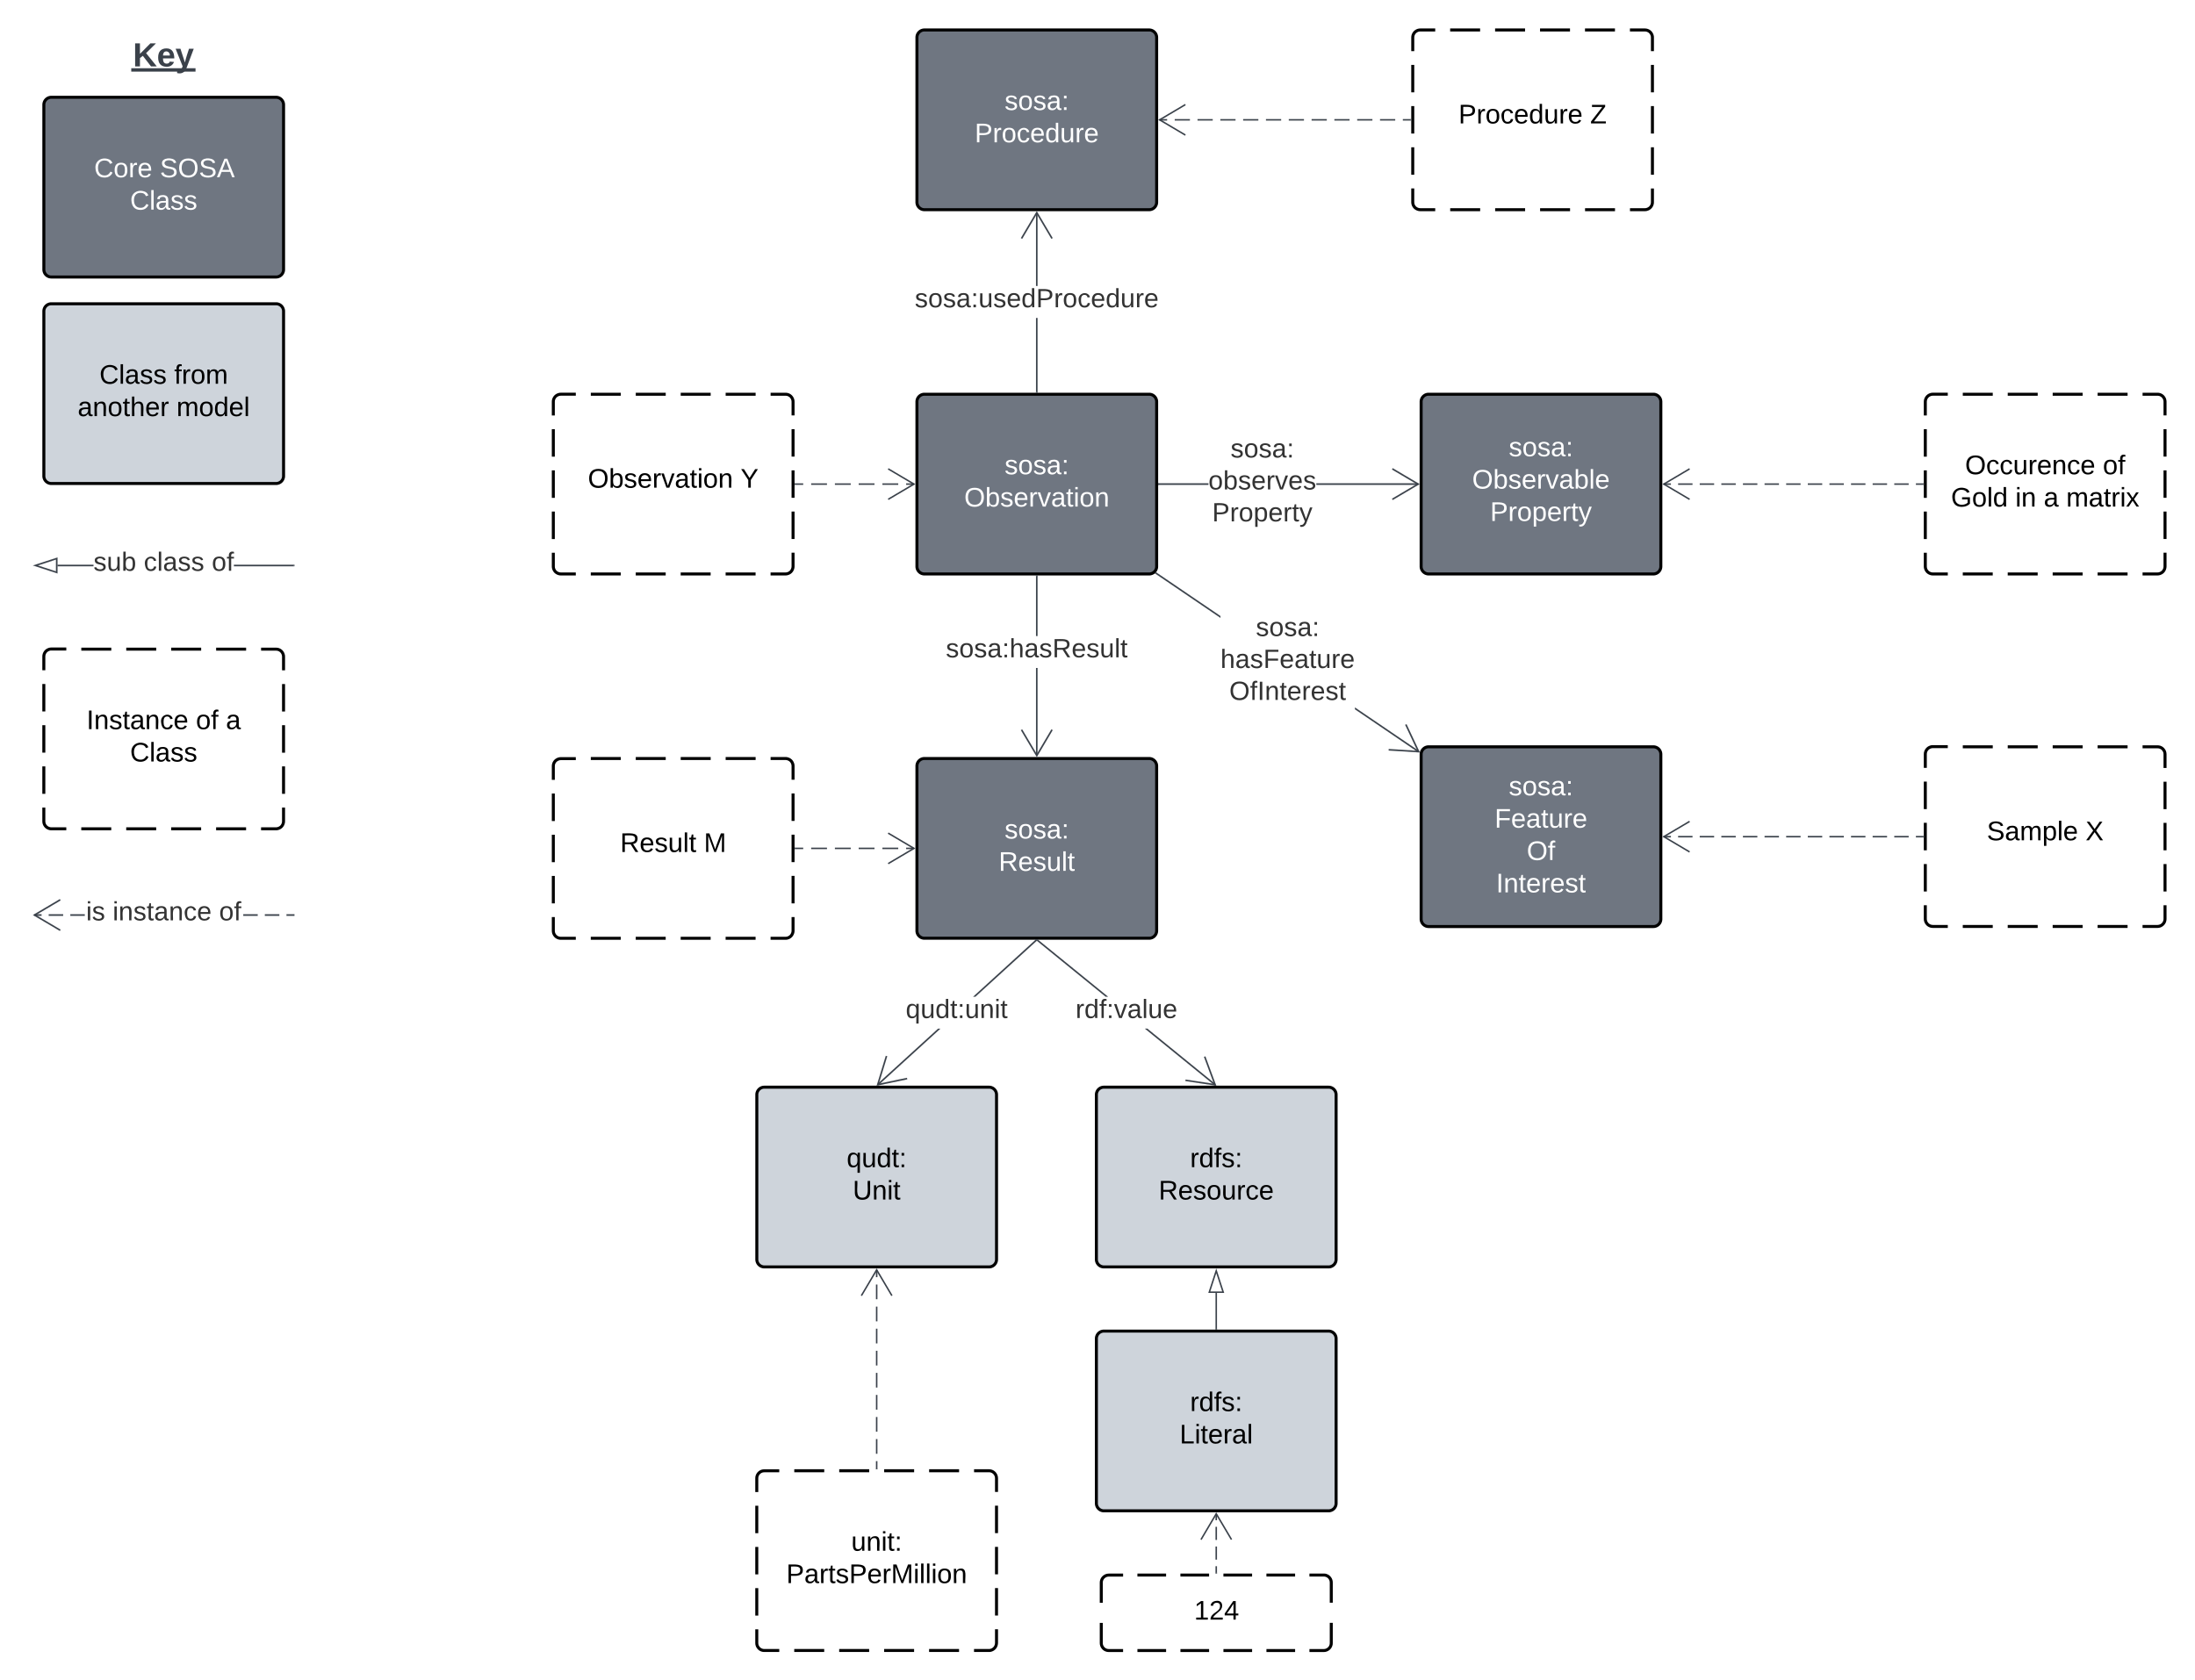 <svg xmlns="http://www.w3.org/2000/svg" xmlns:xlink="http://www.w3.org/1999/xlink" xmlns:lucid="lucid" width="1465.08" height="1121.95"><g transform="translate(313.749 -0.017)" lucid:page-tab-id="6Jz5a_Ny6pGm"><path d="M-500 0h2000v1500H-500z" fill="#fff"/><path d="M298.27 25.02a5 5 0 0 1 5-5h150a5 5 0 0 1 5 5v110a5 5 0 0 1-5 5h-150a5 5 0 0 1-5-5z" stroke="#000" stroke-width="2" fill="#6f7681"/><use xlink:href="#a" transform="matrix(1,0,0,1,310.268,32.017) translate(46.5 41.4)"/><use xlink:href="#b" transform="matrix(1,0,0,1,310.268,32.017) translate(26.55 63)"/><path d="M634.8 268.23a5 5 0 0 1 5-5h150a5 5 0 0 1 5 5v110a5 5 0 0 1-5 5h-150a5 5 0 0 1-5-5z" stroke="#000" stroke-width="2" fill="#6f7681"/><use xlink:href="#a" transform="matrix(1,0,0,1,646.801,275.229) translate(46.5 29.4)"/><use xlink:href="#c" transform="matrix(1,0,0,1,646.801,275.229) translate(22.05 51)"/><use xlink:href="#d" transform="matrix(1,0,0,1,646.801,275.229) translate(34.05 72.6)"/><path d="M634.8 503.63a5 5 0 0 1 5-5h150a5 5 0 0 1 5 5v110a5 5 0 0 1-5 5h-150a5 5 0 0 1-5-5z" stroke="#000" stroke-width="2" fill="#6f7681"/><use xlink:href="#a" transform="matrix(1,0,0,1,646.801,510.625) translate(46.5 20.4)"/><use xlink:href="#e" transform="matrix(1,0,0,1,646.801,510.625) translate(37.05 42)"/><use xlink:href="#f" transform="matrix(1,0,0,1,646.801,510.625) translate(58.5 63.6)"/><use xlink:href="#g" transform="matrix(1,0,0,1,646.801,510.625) translate(38.025 85.2)"/><path d="M298.27 511.44a5 5 0 0 1 5-5h150a5 5 0 0 1 5 5v110a5 5 0 0 1-5 5h-150a5 5 0 0 1-5-5z" stroke="#000" stroke-width="2" fill="#6f7681"/><use xlink:href="#a" transform="matrix(1,0,0,1,310.268,518.441) translate(46.5 41.4)"/><use xlink:href="#h" transform="matrix(1,0,0,1,310.268,518.441) translate(42.55 63)"/><path d="M298.27 268.23a5 5 0 0 1 5-5h150a5 5 0 0 1 5 5v110a5 5 0 0 1-5 5h-150a5 5 0 0 1-5-5z" stroke="#000" stroke-width="2" fill="#6f7681"/><use xlink:href="#a" transform="matrix(1,0,0,1,310.268,275.229) translate(46.5 41.4)"/><use xlink:href="#i" transform="matrix(1,0,0,1,310.268,275.229) translate(19.55 63)"/><path d="M191.4 730.88a5 5 0 0 1 5-5h150a5 5 0 0 1 5 5v110a5 5 0 0 1-5 5h-150a5 5 0 0 1-5-5z" stroke="#000" stroke-width="2" fill="#ced4db"/><use xlink:href="#j" transform="matrix(1,0,0,1,203.386,737.879) translate(48 41.4)"/><use xlink:href="#k" transform="matrix(1,0,0,1,203.386,737.879) translate(52.05 63)"/><path d="M492.8 323.73h-33.03v-1h33.03zm140.1 0h-68.05v-1h68.04z" stroke="#3a414a" stroke-width=".05" fill="#3a414a"/><path d="M459.78 323.73h-.5v-1h.5z" fill="#3a414a"/><path d="M459.8 323.75h-.56v-1.05h.57zm-.5-1v.95h.46v-.95zM633.8 323.23l-17.94 10.6-.5-.85 16.48-9.75-16.5-9.75.52-.86z" stroke="#3a414a" stroke-width=".05" fill="#3a414a"/><use xlink:href="#l" transform="matrix(1,0,0,1,492.804,291.229) translate(14.795 14.222)"/><use xlink:href="#m" transform="matrix(1,0,0,1,492.804,291.229) translate(0.005 35.556)"/><use xlink:href="#n" transform="matrix(1,0,0,1,492.804,291.229) translate(2.499 56.889)"/><path d="M633.47 501.48l-.56.83-42.28-28.74v-1.2zm-132.63-90.16v1.2l-43.2-29.35.57-.83z" stroke="#3a414a" stroke-width=".05" fill="#3a414a"/><path d="M458.22 382.35l-.56.83-.54-.37.4-.33.32-.38z" fill="#3a414a"/><path d="M458.25 382.34l-.6.87-.57-.4.42-.34.33-.4zm-.72.15l-.37.3.5.34.52-.78-.34-.24zM633.94 502.4l-20.8-1.3.06-1 19.1 1.2-8.14-17.33.9-.43z" stroke="#3a414a" stroke-width=".05" fill="#3a414a"/><use xlink:href="#l" transform="matrix(1,0,0,1,500.837,410.441) translate(23.659 14.222)"/><use xlink:href="#o" transform="matrix(1,0,0,1,500.837,410.441) translate(0.005 35.556)"/><use xlink:href="#p" transform="matrix(1,0,0,1,500.837,410.441) translate(5.906 56.889)"/><path d="M378.77 504.53h-1V446h1zm0-79.86h-1v-39.94h1z" stroke="#3a414a" stroke-width=".05" fill="#3a414a"/><path d="M378.77 384.74h-1v-.5h1z" fill="#3a414a"/><path d="M378.8 384.77h-1.06v-.57h1.05zm-1-.52v.47h.94v-.47zM388.88 487.5l-10.6 17.94-10.62-17.94.86-.5 9.75 16.48 9.75-16.5z" stroke="#3a414a" stroke-width=".05" fill="#3a414a"/><use xlink:href="#q" transform="matrix(1,0,0,1,317.576,424.667) translate(0.005 14.222)"/><path d="M378.77 261.73h-1V212.3h1zm0-70.77h-1v-49.03h1z" stroke="#3a414a" stroke-width=".05" fill="#3a414a"/><path d="M378.77 262.23h-1v-.5h1z" fill="#3a414a"/><path d="M378.8 262.25h-1.06v-.56h1.05zm-1-.5v.45h.94v-.46zM388.88 158.96l-.86.5-9.75-16.48-9.75 16.5-.86-.52 10.6-17.94z" stroke="#3a414a" stroke-width=".05" fill="#3a414a"/><use xlink:href="#r" transform="matrix(1,0,0,1,296.836,190.956) translate(0.005 14.222)"/><path d="M272.4 724.64l-.68-.74 40.66-37.07h1.5zm105.84-96.5l-40.97 37.35h-1.48l41.76-38.1z" stroke="#3a414a" stroke-width=".05" fill="#3a414a"/><path d="M378.23 628.16l-.66-.72H379z" fill="#3a414a"/><path d="M378.22 628.2l-.7-.78h1.55zm-.6-.73l.6.65.72-.65zM278.45 705.24l-5.6 18.3 18.74-3.9.2 1-20.4 4.24 6.1-19.93z" stroke="#3a414a" stroke-width=".05" fill="#3a414a"/><use xlink:href="#s" transform="matrix(1,0,0,1,290.777,665.493) translate(0.005 14.222)"/><path d="M497.66 723.92l-.63.77-46.55-37.87h1.6zm-71.82-58.43h-1.58l-45.92-37.36.63-.77z" stroke="#3a414a" stroke-width=".05" fill="#3a414a"/><path d="M378.35 628.15l-.88-.7h1.46z" fill="#3a414a"/><path d="M378.35 628.2l-.95-.78h1.58zm-.8-.73l.8.65.53-.65zM498.05 724.88l-20.6-3.1.14-.98 18.93 2.84-6.64-17.97.93-.34z" stroke="#3a414a" stroke-width=".05" fill="#3a414a"/><use xlink:href="#t" transform="matrix(1,0,0,1,404.136,665.493) translate(0.005 14.222)"/><path d="M418.05 730.88a5 5 0 0 1 5-5h150a5 5 0 0 1 5 5v110a5 5 0 0 1-5 5h-150a5 5 0 0 1-5-5z" stroke="#000" stroke-width="2" fill="#ced4db"/><use xlink:href="#u" transform="matrix(1,0,0,1,430.054,737.879) translate(50.525 41.4)"/><use xlink:href="#v" transform="matrix(1,0,0,1,430.054,737.879) translate(29.55 63)"/><path d="M-284.48 69.97a5 5 0 0 1 5-5h150a5 5 0 0 1 5 5v110a5 5 0 0 1-5 5h-150a5 5 0 0 1-5-5z" stroke="#000" stroke-width="2" fill="#6f7681"/><use xlink:href="#w" transform="matrix(1,0,0,1,-272.482,76.97) translate(21.55 41.4)"/><use xlink:href="#x" transform="matrix(1,0,0,1,-272.482,76.97) translate(65.45 41.4)"/><use xlink:href="#y" transform="matrix(1,0,0,1,-272.482,76.97) translate(45.55 63)"/><path d="M-284.48 207.83a5 5 0 0 1 5-5h150a5 5 0 0 1 5 5v110a5 5 0 0 1-5 5h-150a5 5 0 0 1-5-5z" stroke="#000" stroke-width="2" fill="#ced4db"/><use xlink:href="#z" transform="matrix(1,0,0,1,-272.482,214.83) translate(25.1 41.4)"/><use xlink:href="#A" transform="matrix(1,0,0,1,-272.482,214.83) translate(75 41.4)"/><use xlink:href="#B" transform="matrix(1,0,0,1,-272.482,214.83) translate(10.575 63)"/><use xlink:href="#C" transform="matrix(1,0,0,1,-272.482,214.83) translate(76.525 63)"/><path d="M-260.2 26.02a6 6 0 0 1 6-6h99.44a6 6 0 0 1 6 6v22a6 6 0 0 1-6 6h-99.45a6 6 0 0 1-6-6z" stroke="#000" stroke-opacity="0" fill="#fff" fill-opacity="0"/><use xlink:href="#D" transform="matrix(1,0,0,1,-255.208,25.017) translate(30.165 19.34)"/><path d="M-251.37 378.05h-24v-1h24zm133.66 0h-39.9v-1h39.88z" stroke="#3a414a" stroke-width=".05" fill="#3a414a"/><path d="M-117.22 378.05h-.5v-1h.5z" stroke="#3a414a" stroke-width=".05" fill="#3a414a"/><path d="M-275.87 382.2l-14.26-4.65 14.26-4.63z" fill="#fff"/><path d="M-275.37 382.88l-16.38-5.33 16.38-5.32zm-13.14-5.33l12.13 3.95v-7.9z" stroke="#3a414a" stroke-width=".05" fill="#3a414a"/><use xlink:href="#E" transform="matrix(1,0,0,1,-251.371,366.886) translate(0.005 14.222)"/><use xlink:href="#F" transform="matrix(1,0,0,1,-251.371,366.886) translate(33.585 14.222)"/><use xlink:href="#G" transform="matrix(1,0,0,1,-251.371,366.886) translate(78.968 14.222)"/><path d="M971.34 268.23a5 5 0 0 1 5-5h150a5 5 0 0 1 5 5v110a5 5 0 0 1-5 5h-150a5 5 0 0 1-5-5z" fill="#fff"/><path d="M996.34 263.23h20m10 0h20m10 0h20m10 0h20m10 0h10l.78.06.76.17.72.3.67.4.6.52.5.6.42.66.3.72.17.77.07.78v9.17m0 9.16v18.34m0 9.16v18.34m0 9.16v18.34m0 9.16v9.17l-.07.78-.18.77-.3.73-.42.67-.5.6-.6.5-.67.4-.72.3-.76.2-.78.06h-10m-10 0h-20m-10 0h-20m-10 0h-20m-10 0h-20m-10 0h-10l-.8-.06-.75-.2-.73-.3-.67-.4-.6-.5-.5-.6-.42-.67-.3-.73-.18-.76-.06-.77v-9.17m0-9.16v-18.34m0-9.16v-18.34m0-9.16v-18.34m0-9.16v-9.17l.06-.78.18-.77.3-.72.4-.67.52-.6.6-.52.67-.4.72-.3.75-.2.8-.05h10" stroke="#000" stroke-width="2" fill="none"/><use xlink:href="#H" transform="matrix(1,0,0,1,983.335,275.229) translate(14.525 41.4)"/><use xlink:href="#I" transform="matrix(1,0,0,1,983.335,275.229) translate(106.475 41.4)"/><use xlink:href="#J" transform="matrix(1,0,0,1,983.335,275.229) translate(5.125 63)"/><use xlink:href="#K" transform="matrix(1,0,0,1,983.335,275.229) translate(48.075 63)"/><use xlink:href="#L" transform="matrix(1,0,0,1,983.335,275.229) translate(67.025 63)"/><use xlink:href="#M" transform="matrix(1,0,0,1,983.335,275.229) translate(82.025 63)"/><path d="M969.84 323.23h-4.8m-4.82 0h-9.62m-4.8 0h-9.63m-4.8 0h-9.63m-4.8 0h-9.62m-4.8 0h-9.63m-4.82 0h-9.62m-4.8 0h-9.62m-4.8 0h-9.63m-4.8 0h-9.62m-4.8 0h-9.63m-4.8 0h-9.62m-4.8 0h-4.82" stroke="#3a414a" fill="none"/><path d="M970.34 323.73h-.52v-1h.5z" stroke="#3a414a" stroke-width=".05" fill="#3a414a"/><path d="M814 313.05l-17.22 10.18L814 333.4" stroke="#3a414a" fill="none"/><path d="M-284.48 438.43a5 5 0 0 1 5-5h150a5 5 0 0 1 5 5v110a5 5 0 0 1-5 5h-150a5 5 0 0 1-5-5z" fill="#fff"/><path d="M-259.48 433.43h20m10 0h20m10 0h20m10 0h20m10 0h10l.78.06.76.17.73.3.66.4.6.52.5.6.4.66.3.72.2.76.06.8v9.15m0 9.16v18.33m0 9.16v18.33m0 9.16v18.33m0 9.16v9.17l-.06.78-.2.77-.3.73-.4.67-.5.6-.6.5-.67.4-.74.3-.76.2-.78.06h-10m-10 0h-20m-10 0h-20m-10 0h-20m-10 0h-20m-10 0h-10l-.78-.06-.77-.2-.72-.3-.67-.4-.6-.5-.5-.6-.42-.67-.3-.73-.18-.76-.06-.77v-9.17m0-9.17v-18.34m0-9.17v-18.34m0-9.17v-18.34m0-9.17v-9.17l.06-.8.18-.75.3-.72.4-.67.52-.6.6-.52.67-.4.72-.3.77-.2.78-.05h10" stroke="#000" stroke-width="2" fill="none"/><use xlink:href="#N" transform="matrix(1,0,0,1,-272.482,445.427) translate(16.5 41.4)"/><use xlink:href="#O" transform="matrix(1,0,0,1,-272.482,445.427) translate(89.5 41.4)"/><use xlink:href="#P" transform="matrix(1,0,0,1,-272.482,445.427) translate(109.5 41.4)"/><use xlink:href="#Q" transform="matrix(1,0,0,1,-272.482,445.427) translate(45.55 63)"/><path d="M-117.72 611.44h-4.8v-1h4.8zm-9.6 0h-9.63v-1h9.62zm-14.44 0h-9.62v-1h9.62zm-115.42 0h-9.62v-1h9.62zm-14.42 0h-9.62v-1h9.62zm-14.43 0h-4.8v-1h4.8zM-117.22 611.44h-.5v-1h.5z" stroke="#3a414a" stroke-width=".05" fill="#3a414a"/><path d="M-273.3 601.2l-16.48 9.74 16.48 9.75-.5.85-17.95-10.6 17.94-10.62z" stroke="#3a414a" stroke-width=".05" fill="#3a414a"/><use xlink:href="#R" transform="matrix(1,0,0,1,-256.285,600.271) translate(0 14.222)"/><use xlink:href="#S" transform="matrix(1,0,0,1,-256.285,600.271) translate(17.728 14.222)"/><use xlink:href="#G" transform="matrix(1,0,0,1,-256.285,600.271) translate(88.79 14.222)"/><path d="M971.34 503.63a5 5 0 0 1 5-5h150a5 5 0 0 1 5 5v110a5 5 0 0 1-5 5h-150a5 5 0 0 1-5-5z" fill="#fff"/><path d="M996.34 498.63h20m10 0h20m10 0h20m10 0h20m10 0h10l.78.06.76.17.72.3.67.4.6.52.5.6.42.66.3.72.17.76.07.8v9.15m0 9.16v18.33m0 9.16v18.33m0 9.16v18.33m0 9.16v9.16l-.07.8-.18.75-.3.73-.42.66-.5.6-.6.5-.67.42-.72.3-.76.18-.78.07h-10m-10 0h-20m-10 0h-20m-10 0h-20m-10 0h-20m-10 0h-10l-.8-.07-.75-.18-.73-.3-.67-.4-.6-.52-.5-.6-.42-.66-.3-.73-.18-.76-.06-.77v-9.17m0-9.17v-18.34m0-9.17v-18.34m0-9.17v-18.34m0-9.17v-9.17l.06-.8.18-.75.3-.72.4-.67.52-.6.6-.52.67-.4.72-.3.75-.2.8-.06h10" stroke="#000" stroke-width="2" fill="none"/><use xlink:href="#T" transform="matrix(1,0,0,1,983.335,510.625) translate(29.05 50.4)"/><use xlink:href="#U" transform="matrix(1,0,0,1,983.335,510.625) translate(94.95 50.4)"/><path d="M969.84 558.63h-4.8m-4.82 0h-9.62m-4.8 0h-9.63m-4.8 0h-9.63m-4.8 0h-9.62m-4.8 0h-9.63m-4.82 0h-9.62m-4.8 0h-9.62m-4.8 0h-9.63m-4.8 0h-9.62m-4.8 0h-9.63m-4.8 0h-9.62m-4.8 0h-4.82" stroke="#3a414a" fill="none"/><path d="M970.34 559.13h-.52v-1h.5z" stroke="#3a414a" stroke-width=".05" fill="#3a414a"/><path d="M814 548.44l-17.22 10.18 17.22 10.2" stroke="#3a414a" fill="none"/><path d="M421.3 1056.6a5 5 0 0 1 5-5h143.5a5 5 0 0 1 5 5v40.37a5 5 0 0 1-5 5H426.3a5 5 0 0 1-5-5z" fill="#fff"/><path d="M445.43 1051.6h19.14m9.56 0h19.14m9.57 0h19.13m9.57 0h19.14m9.56 0h9.57l.8.05.76.18.72.3.67.4.6.52.5.6.42.66.3.74.18.76.06.8v13.45m0 13.46v13.47l-.05.78-.18.76-.3.74-.4.67-.52.6-.6.5-.67.42-.72.3-.77.2-.8.05h-9.56m-9.56 0h-19.14m-9.57 0h-19.13m-9.57 0h-19.13m-9.57 0h-19.14m-9.57 0h-9.56l-.8-.06-.75-.18-.72-.3-.67-.4-.6-.52-.5-.6-.42-.66-.3-.73-.18-.75-.06-.78v-13.46m0-13.45v-13.46l.06-.8.18-.76.3-.72.4-.67.52-.6.6-.5.67-.42.72-.3.76-.18.8-.07h9.56" stroke="#000" stroke-width="2" fill="none"/><use xlink:href="#V" transform="matrix(1,0,0,1,433.297,1063.585) translate(50 17.775)"/><path d="M418.05 893.73a5 5 0 0 1 5-5h150a5 5 0 0 1 5 5v110a5 5 0 0 1-5 5h-150a5 5 0 0 1-5-5z" stroke="#000" stroke-width="2" fill="#ced4db"/><g><use xlink:href="#u" transform="matrix(1,0,0,1,430.054,900.732) translate(50.525 41.4)"/><use xlink:href="#W" transform="matrix(1,0,0,1,430.054,900.732) translate(43.575 63)"/></g><path d="M498.05 887.23v-23.97" stroke="#3a414a" fill="none"/><path d="M498.55 887.73h-1v-.5h1z" stroke="#3a414a" stroke-width=".05" fill="#3a414a"/><path d="M498.05 848.5l4.64 14.26h-9.28z" stroke="#3a414a" fill="#fff"/><path d="M498.05 1050.1v-4.4m0-4.38v-8.77m0-4.38v-8.76m0-4.38v-4.38" stroke="#3a414a" fill="none"/><path d="M498.55 1050.6h-1v-.53h1z" stroke="#3a414a" stroke-width=".05" fill="#3a414a"/><path d="M508.24 1027.93l-10.2-17.22-10.17 17.23" stroke="#3a414a" fill="none"/><path d="M191.4 986.97a5 5 0 0 1 5-5h150a5 5 0 0 1 5 5v110a5 5 0 0 1-5 5h-150a5 5 0 0 1-5-5z" fill="#fff"/><path d="M216.4 981.97h20m10 0h20m10 0h20m10 0h20m10 0h10l.77.06.76.18.73.3.66.42.6.5.5.6.42.68.3.72.18.77.07.77v9.16m0 9.17v18.34m0 9.16v18.34m0 9.16v18.34m0 9.16v9.17l-.08.78-.18.76-.3.74-.4.67-.52.6-.6.5-.66.42-.73.3-.76.2-.78.05h-10m-10 0h-20m-10 0h-20m-10 0h-20m-10 0h-20m-10 0h-10l-.8-.06-.76-.18-.72-.3-.67-.4-.6-.52-.5-.6-.42-.66-.3-.73-.18-.75-.06-.78v-9.17m0-9.16v-18.34m0-9.16v-18.34m0-9.16v-18.34m0-9.16v-9.17l.05-.78.18-.78.3-.72.4-.67.52-.6.6-.5.67-.42.72-.3.76-.17.8-.06h10" stroke="#000" stroke-width="2" fill="none"/><g><use xlink:href="#X" transform="matrix(1,0,0,1,203.386,993.969) translate(51.025 41.4)"/><use xlink:href="#Y" transform="matrix(1,0,0,1,203.386,993.969) translate(7.675 63)"/></g><path d="M271.4 980.47v-4.92m0-4.9v-9.84m0-4.9v-9.83m0-4.9v-9.84m0-4.92v-9.8m0-4.93v-9.83m0-4.9v-9.84m0-4.9v-9.84m0-4.92v-9.82m0-4.92v-4.9" stroke="#3a414a" fill="none"/><path d="M271.9 980.97h-1v-.5h1z" stroke="#3a414a" stroke-width=".05" fill="#3a414a"/><path d="M281.57 865.08l-10.18-17.22-10.2 17.22" stroke="#3a414a" fill="none"/><path d="M55.6 268.23a5 5 0 0 1 5-5h150a5 5 0 0 1 5 5v110a5 5 0 0 1-5 5h-150a5 5 0 0 1-5-5z" fill="#fff"/><path d="M80.6 263.23h20m10 0h20m10 0h20m10 0h20m10 0h10l.77.06.76.17.73.3.67.4.6.52.5.6.4.66.3.72.2.77.06.78v9.17m0 9.16v18.34m0 9.16v18.34m0 9.16v18.34m0 9.16v9.17l-.07.78-.2.77-.3.73-.4.67-.5.6-.6.5-.67.4-.73.3-.76.2-.78.06h-10m-10 0h-20m-10 0h-20m-10 0h-20m-10 0h-20m-10 0h-10l-.8-.06-.76-.2-.72-.3-.67-.4-.6-.5-.5-.6-.42-.67-.3-.73-.18-.76-.06-.77v-9.17m0-9.16v-18.34m0-9.16v-18.34m0-9.16v-18.34m0-9.16v-9.17l.05-.78.18-.77.3-.72.4-.67.52-.6.6-.52.67-.4.72-.3.77-.2.8-.05h10" stroke="#000" stroke-width="2" fill="none"/><g><use xlink:href="#Z" transform="matrix(1,0,0,1,67.588,275.229) translate(11.05 50.4)"/><use xlink:href="#aa" transform="matrix(1,0,0,1,67.588,275.229) translate(112.95 50.4)"/></g><path d="M217.1 323.23h5.27m5.3 0h10.56m5.28 0h10.58m5.3 0h10.56m5.28 0h10.57m5.27 0h5.3" stroke="#3a414a" fill="none"/><path d="M217.1 323.73h-.5v-1h.5z" stroke="#3a414a" stroke-width=".05" fill="#3a414a"/><path d="M279.07 333.4l17.22-10.17-17.23-10.18" stroke="#3a414a" fill="none"/><path d="M55.6 511.44a5 5 0 0 1 5-5h150a5 5 0 0 1 5 5v110a5 5 0 0 1-5 5h-150a5 5 0 0 1-5-5z" fill="#fff"/><path d="M80.6 506.44h20m10 0h20m10 0h20m10 0h20m10 0h10l.77.06.76.2.73.3.67.4.6.5.5.6.4.67.3.73.2.76.06.78v9.17m0 9.17v18.34m0 9.17v18.34m0 9.17v18.34m0 9.17v9.17l-.07.78-.2.77-.3.7-.4.68-.5.6-.6.5-.67.42-.73.3-.76.18-.78.06h-10m-10 0h-20m-10 0h-20m-10 0h-20m-10 0h-20m-10 0h-10l-.8-.06-.76-.18-.72-.3-.67-.4-.6-.52-.5-.6-.42-.67-.3-.7-.18-.78-.06-.78v-9.17m0-9.16v-18.33m0-9.16v-18.33m0-9.16v-18.33m0-9.16v-9.16l.05-.78.18-.76.3-.73.4-.67.52-.6.6-.5.67-.4.72-.3.77-.2.8-.06h10" stroke="#000" stroke-width="2" fill="none"/><g><use xlink:href="#ab" transform="matrix(1,0,0,1,67.588,518.441) translate(32.575 50.4)"/><use xlink:href="#ac" transform="matrix(1,0,0,1,67.588,518.441) translate(88.475 50.4)"/></g><path d="M217.1 566.44h5.27m5.3 0h10.56m5.28 0h10.58m5.3 0h10.56m5.28 0h10.57m5.27 0h5.3" stroke="#3a414a" fill="none"/><path d="M217.1 566.94h-.5v-1h.5z" stroke="#3a414a" stroke-width=".05" fill="#3a414a"/><path d="M279.07 576.62l17.22-10.18-17.23-10.18" stroke="#3a414a" fill="none"/><path d="M629.17 25.02a5 5 0 0 1 5-5h150a5 5 0 0 1 5 5v110a5 5 0 0 1-5 5h-150a5 5 0 0 1-5-5z" fill="#fff"/><path d="M654.17 20.02h20m10 0h20m10 0h20m10 0h20m10 0h10l.78.06.76.18.74.3.67.4.6.52.5.6.42.67.3.72.2.77.05.78v9.16m0 9.17v18.33m0 9.17v18.33m0 9.17v18.33m0 9.17v9.17l-.06.78-.18.76-.3.73-.4.66-.52.6-.6.5-.66.4-.73.3-.75.2-.78.06h-10m-10 0h-20m-10 0h-20m-10 0h-20m-10 0h-20m-10 0h-10l-.78-.06-.78-.2-.72-.3-.67-.4-.6-.5-.5-.6-.42-.67-.3-.74-.17-.76-.06-.78v-9.17m0-9.17V98.35m0-9.17V70.85m0-9.17V43.35m0-9.17v-9.16l.06-.8.18-.75.3-.72.42-.67.5-.6.6-.5.68-.42.72-.3.77-.18.77-.06h10" stroke="#000" stroke-width="2" fill="none"/><g><use xlink:href="#ad" transform="matrix(1,0,0,1,641.168,32.017) translate(18.575 50.4)"/><use xlink:href="#ae" transform="matrix(1,0,0,1,641.168,32.017) translate(106.475 50.4)"/></g><path d="M627.67 80.02h-5.08m-5.08 0h-10.15m-5.08 0h-10.16m-5.08 0H576.9m-5.06 0H561.7m-5.1 0h-10.14m-5.08 0h-10.15m-5.07 0H516m-5.07 0h-10.15m-5.07 0h-10.15m-5.07 0h-10.15m-5.08 0h-5.07" stroke="#3a414a" fill="none"/><path d="M628.17 80.52h-.5v-1h.5z" stroke="#3a414a" stroke-width=".05" fill="#3a414a"/><path d="M477.46 69.84l-17.2 10.18 17.2 10.18" stroke="#3a414a" fill="none"/><defs><path fill="#fff" d="M135-143c-3-34-86-38-87 0 15 53 115 12 119 90S17 21 10-45l28-5c4 36 97 45 98 0-10-56-113-15-118-90-4-57 82-63 122-42 12 7 21 19 24 35" id="af"/><path fill="#fff" d="M100-194c62-1 85 37 85 99 1 63-27 99-86 99S16-35 15-95c0-66 28-99 85-99zM99-20c44 1 53-31 53-75 0-43-8-75-51-75s-53 32-53 75 10 74 51 75" id="ag"/><path fill="#fff" d="M141-36C126-15 110 5 73 4 37 3 15-17 15-53c-1-64 63-63 125-63 3-35-9-54-41-54-24 1-41 7-42 31l-33-3c5-37 33-52 76-52 45 0 72 20 72 64v82c-1 20 7 32 28 27v20c-31 9-61-2-59-35zM48-53c0 20 12 33 32 33 41-3 63-29 60-74-43 2-92-5-92 41" id="ah"/><path fill="#fff" d="M33-154v-36h34v36H33zM33 0v-36h34V0H33" id="ai"/><g id="a"><use transform="matrix(0.05,0,0,0.05,0,0)" xlink:href="#af"/><use transform="matrix(0.05,0,0,0.05,9,0)" xlink:href="#ag"/><use transform="matrix(0.05,0,0,0.05,19,0)" xlink:href="#af"/><use transform="matrix(0.05,0,0,0.05,28,0)" xlink:href="#ah"/><use transform="matrix(0.05,0,0,0.05,38,0)" xlink:href="#ai"/></g><path fill="#fff" d="M30-248c87 1 191-15 191 75 0 78-77 80-158 76V0H30v-248zm33 125c57 0 124 11 124-50 0-59-68-47-124-48v98" id="aj"/><path fill="#fff" d="M114-163C36-179 61-72 57 0H25l-1-190h30c1 12-1 29 2 39 6-27 23-49 58-41v29" id="ak"/><path fill="#fff" d="M96-169c-40 0-48 33-48 73s9 75 48 75c24 0 41-14 43-38l32 2c-6 37-31 61-74 61-59 0-76-41-82-99-10-93 101-131 147-64 4 7 5 14 7 22l-32 3c-4-21-16-35-41-35" id="al"/><path fill="#fff" d="M100-194c63 0 86 42 84 106H49c0 40 14 67 53 68 26 1 43-12 49-29l28 8c-11 28-37 45-77 45C44 4 14-33 15-96c1-61 26-98 85-98zm52 81c6-60-76-77-97-28-3 7-6 17-6 28h103" id="am"/><path fill="#fff" d="M85-194c31 0 48 13 60 33l-1-100h32l1 261h-30c-2-10 0-23-3-31C134-8 116 4 85 4 32 4 16-35 15-94c0-66 23-100 70-100zm9 24c-40 0-46 34-46 75 0 40 6 74 45 74 42 0 51-32 51-76 0-42-9-74-50-73" id="an"/><path fill="#fff" d="M84 4C-5 8 30-112 23-190h32v120c0 31 7 50 39 49 72-2 45-101 50-169h31l1 190h-30c-1-10 1-25-2-33-11 22-28 36-60 37" id="ao"/><g id="b"><use transform="matrix(0.05,0,0,0.05,0,0)" xlink:href="#aj"/><use transform="matrix(0.05,0,0,0.05,12,0)" xlink:href="#ak"/><use transform="matrix(0.05,0,0,0.05,17.95,0)" xlink:href="#ag"/><use transform="matrix(0.05,0,0,0.05,27.95,0)" xlink:href="#al"/><use transform="matrix(0.05,0,0,0.05,36.95,0)" xlink:href="#am"/><use transform="matrix(0.05,0,0,0.05,46.95,0)" xlink:href="#an"/><use transform="matrix(0.05,0,0,0.05,56.95,0)" xlink:href="#ao"/><use transform="matrix(0.05,0,0,0.05,66.95,0)" xlink:href="#ak"/><use transform="matrix(0.05,0,0,0.05,72.9,0)" xlink:href="#am"/></g><path fill="#fff" d="M140-251c81 0 123 46 123 126C263-46 219 4 140 4 59 4 17-45 17-125s42-126 123-126zm0 227c63 0 89-41 89-101s-29-99-89-99c-61 0-89 39-89 99S79-25 140-24" id="ap"/><path fill="#fff" d="M115-194c53 0 69 39 70 98 0 66-23 100-70 100C84 3 66-7 56-30L54 0H23l1-261h32v101c10-23 28-34 59-34zm-8 174c40 0 45-34 45-75 0-40-5-75-45-74-42 0-51 32-51 76 0 43 10 73 51 73" id="aq"/><path fill="#fff" d="M108 0H70L1-190h34L89-25l56-165h34" id="ar"/><path fill="#fff" d="M24 0v-261h32V0H24" id="as"/><g id="c"><use transform="matrix(0.05,0,0,0.05,0,0)" xlink:href="#ap"/><use transform="matrix(0.05,0,0,0.05,14,0)" xlink:href="#aq"/><use transform="matrix(0.05,0,0,0.05,24,0)" xlink:href="#af"/><use transform="matrix(0.05,0,0,0.05,33,0)" xlink:href="#am"/><use transform="matrix(0.05,0,0,0.05,43,0)" xlink:href="#ak"/><use transform="matrix(0.05,0,0,0.05,48.95,0)" xlink:href="#ar"/><use transform="matrix(0.05,0,0,0.05,57.95,0)" xlink:href="#ah"/><use transform="matrix(0.05,0,0,0.05,67.95,0)" xlink:href="#aq"/><use transform="matrix(0.05,0,0,0.05,77.95,0)" xlink:href="#as"/><use transform="matrix(0.05,0,0,0.05,81.9,0)" xlink:href="#am"/></g><path fill="#fff" d="M115-194c55 1 70 41 70 98S169 2 115 4C84 4 66-9 55-30l1 105H24l-1-265h31l2 30c10-21 28-34 59-34zm-8 174c40 0 45-34 45-75s-6-73-45-74c-42 0-51 32-51 76 0 43 10 73 51 73" id="at"/><path fill="#fff" d="M59-47c-2 24 18 29 38 22v24C64 9 27 4 27-40v-127H5v-23h24l9-43h21v43h35v23H59v120" id="au"/><path fill="#fff" d="M179-190L93 31C79 59 56 82 12 73V49c39 6 53-20 64-50L1-190h34L92-34l54-156h33" id="av"/><g id="d"><use transform="matrix(0.05,0,0,0.05,0,0)" xlink:href="#aj"/><use transform="matrix(0.05,0,0,0.05,12,0)" xlink:href="#ak"/><use transform="matrix(0.05,0,0,0.05,17.95,0)" xlink:href="#ag"/><use transform="matrix(0.05,0,0,0.05,27.95,0)" xlink:href="#at"/><use transform="matrix(0.05,0,0,0.05,37.95,0)" xlink:href="#am"/><use transform="matrix(0.05,0,0,0.05,47.95,0)" xlink:href="#ak"/><use transform="matrix(0.05,0,0,0.05,53.9,0)" xlink:href="#au"/><use transform="matrix(0.05,0,0,0.05,58.9,0)" xlink:href="#av"/></g><path fill="#fff" d="M63-220v92h138v28H63V0H30v-248h175v28H63" id="aw"/><g id="e"><use transform="matrix(0.05,0,0,0.05,0,0)" xlink:href="#aw"/><use transform="matrix(0.05,0,0,0.05,10.95,0)" xlink:href="#am"/><use transform="matrix(0.05,0,0,0.05,20.95,0)" xlink:href="#ah"/><use transform="matrix(0.05,0,0,0.05,30.95,0)" xlink:href="#au"/><use transform="matrix(0.05,0,0,0.05,35.95,0)" xlink:href="#ao"/><use transform="matrix(0.05,0,0,0.05,45.95,0)" xlink:href="#ak"/><use transform="matrix(0.05,0,0,0.05,51.9,0)" xlink:href="#am"/></g><path fill="#fff" d="M101-234c-31-9-42 10-38 44h38v23H63V0H32v-167H5v-23h27c-7-52 17-82 69-68v24" id="ax"/><g id="f"><use transform="matrix(0.05,0,0,0.05,0,0)" xlink:href="#ap"/><use transform="matrix(0.05,0,0,0.05,14,0)" xlink:href="#ax"/></g><path fill="#fff" d="M33 0v-248h34V0H33" id="ay"/><path fill="#fff" d="M117-194c89-4 53 116 60 194h-32v-121c0-31-8-49-39-48C34-167 62-67 57 0H25l-1-190h30c1 10-1 24 2 32 11-22 29-35 61-36" id="az"/><g id="g"><use transform="matrix(0.05,0,0,0.05,0,0)" xlink:href="#ay"/><use transform="matrix(0.05,0,0,0.05,5,0)" xlink:href="#az"/><use transform="matrix(0.05,0,0,0.05,15,0)" xlink:href="#au"/><use transform="matrix(0.05,0,0,0.05,20,0)" xlink:href="#am"/><use transform="matrix(0.05,0,0,0.05,30,0)" xlink:href="#ak"/><use transform="matrix(0.05,0,0,0.05,35.95,0)" xlink:href="#am"/><use transform="matrix(0.05,0,0,0.05,45.95,0)" xlink:href="#af"/><use transform="matrix(0.05,0,0,0.05,54.95,0)" xlink:href="#au"/></g><path fill="#fff" d="M233-177c-1 41-23 64-60 70L243 0h-38l-65-103H63V0H30v-248c88 3 205-21 203 71zM63-129c60-2 137 13 137-47 0-61-80-42-137-45v92" id="aA"/><g id="h"><use transform="matrix(0.05,0,0,0.05,0,0)" xlink:href="#aA"/><use transform="matrix(0.05,0,0,0.05,12.95,0)" xlink:href="#am"/><use transform="matrix(0.05,0,0,0.05,22.95,0)" xlink:href="#af"/><use transform="matrix(0.05,0,0,0.05,31.95,0)" xlink:href="#ao"/><use transform="matrix(0.05,0,0,0.05,41.95,0)" xlink:href="#as"/><use transform="matrix(0.05,0,0,0.05,45.9,0)" xlink:href="#au"/></g><path fill="#fff" d="M24-231v-30h32v30H24zM24 0v-190h32V0H24" id="aB"/><g id="i"><use transform="matrix(0.05,0,0,0.05,0,0)" xlink:href="#ap"/><use transform="matrix(0.05,0,0,0.05,14,0)" xlink:href="#aq"/><use transform="matrix(0.05,0,0,0.05,24,0)" xlink:href="#af"/><use transform="matrix(0.05,0,0,0.05,33,0)" xlink:href="#am"/><use transform="matrix(0.05,0,0,0.05,43,0)" xlink:href="#ak"/><use transform="matrix(0.05,0,0,0.05,48.95,0)" xlink:href="#ar"/><use transform="matrix(0.05,0,0,0.05,57.95,0)" xlink:href="#ah"/><use transform="matrix(0.05,0,0,0.05,67.95,0)" xlink:href="#au"/><use transform="matrix(0.05,0,0,0.05,72.95,0)" xlink:href="#aB"/><use transform="matrix(0.05,0,0,0.05,76.9,0)" xlink:href="#ag"/><use transform="matrix(0.05,0,0,0.05,86.9,0)" xlink:href="#az"/></g><path d="M145-31C134-9 116 4 85 4 32 4 16-35 15-94c0-59 17-99 70-100 32-1 48 14 60 33 0-11-1-24 2-32h30l-1 268h-32zM93-21c41 0 51-33 51-76s-8-73-50-73c-40 0-46 35-46 75s5 74 45 74" id="aC"/><path d="M84 4C-5 8 30-112 23-190h32v120c0 31 7 50 39 49 72-2 45-101 50-169h31l1 190h-30c-1-10 1-25-2-33-11 22-28 36-60 37" id="aD"/><path d="M85-194c31 0 48 13 60 33l-1-100h32l1 261h-30c-2-10 0-23-3-31C134-8 116 4 85 4 32 4 16-35 15-94c0-66 23-100 70-100zm9 24c-40 0-46 34-46 75 0 40 6 74 45 74 42 0 51-32 51-76 0-42-9-74-50-73" id="aE"/><path d="M59-47c-2 24 18 29 38 22v24C64 9 27 4 27-40v-127H5v-23h24l9-43h21v43h35v23H59v120" id="aF"/><path d="M33-154v-36h34v36H33zM33 0v-36h34V0H33" id="aG"/><g id="j"><use transform="matrix(0.05,0,0,0.05,0,0)" xlink:href="#aC"/><use transform="matrix(0.05,0,0,0.05,10,0)" xlink:href="#aD"/><use transform="matrix(0.05,0,0,0.05,20,0)" xlink:href="#aE"/><use transform="matrix(0.05,0,0,0.05,30,0)" xlink:href="#aF"/><use transform="matrix(0.05,0,0,0.05,35,0)" xlink:href="#aG"/></g><path d="M232-93c-1 65-40 97-104 97C67 4 28-28 28-90v-158h33c8 89-33 224 67 224 102 0 64-133 71-224h33v155" id="aH"/><path d="M117-194c89-4 53 116 60 194h-32v-121c0-31-8-49-39-48C34-167 62-67 57 0H25l-1-190h30c1 10-1 24 2 32 11-22 29-35 61-36" id="aI"/><path d="M24-231v-30h32v30H24zM24 0v-190h32V0H24" id="aJ"/><g id="k"><use transform="matrix(0.05,0,0,0.05,0,0)" xlink:href="#aH"/><use transform="matrix(0.05,0,0,0.05,12.95,0)" xlink:href="#aI"/><use transform="matrix(0.05,0,0,0.05,22.95,0)" xlink:href="#aJ"/><use transform="matrix(0.05,0,0,0.05,26.9,0)" xlink:href="#aF"/></g><path fill="#333" d="M135-143c-3-34-86-38-87 0 15 53 115 12 119 90S17 21 10-45l28-5c4 36 97 45 98 0-10-56-113-15-118-90-4-57 82-63 122-42 12 7 21 19 24 35" id="aK"/><path fill="#333" d="M100-194c62-1 85 37 85 99 1 63-27 99-86 99S16-35 15-95c0-66 28-99 85-99zM99-20c44 1 53-31 53-75 0-43-8-75-51-75s-53 32-53 75 10 74 51 75" id="aL"/><path fill="#333" d="M141-36C126-15 110 5 73 4 37 3 15-17 15-53c-1-64 63-63 125-63 3-35-9-54-41-54-24 1-41 7-42 31l-33-3c5-37 33-52 76-52 45 0 72 20 72 64v82c-1 20 7 32 28 27v20c-31 9-61-2-59-35zM48-53c0 20 12 33 32 33 41-3 63-29 60-74-43 2-92-5-92 41" id="aM"/><path fill="#333" d="M33-154v-36h34v36H33zM33 0v-36h34V0H33" id="aN"/><g id="l"><use transform="matrix(0.049,0,0,0.049,0,0)" xlink:href="#aK"/><use transform="matrix(0.049,0,0,0.049,8.889,0)" xlink:href="#aL"/><use transform="matrix(0.049,0,0,0.049,18.765,0)" xlink:href="#aK"/><use transform="matrix(0.049,0,0,0.049,27.654,0)" xlink:href="#aM"/><use transform="matrix(0.049,0,0,0.049,37.531,0)" xlink:href="#aN"/></g><path fill="#333" d="M115-194c53 0 69 39 70 98 0 66-23 100-70 100C84 3 66-7 56-30L54 0H23l1-261h32v101c10-23 28-34 59-34zm-8 174c40 0 45-34 45-75 0-40-5-75-45-74-42 0-51 32-51 76 0 43 10 73 51 73" id="aO"/><path fill="#333" d="M100-194c63 0 86 42 84 106H49c0 40 14 67 53 68 26 1 43-12 49-29l28 8c-11 28-37 45-77 45C44 4 14-33 15-96c1-61 26-98 85-98zm52 81c6-60-76-77-97-28-3 7-6 17-6 28h103" id="aP"/><path fill="#333" d="M114-163C36-179 61-72 57 0H25l-1-190h30c1 12-1 29 2 39 6-27 23-49 58-41v29" id="aQ"/><path fill="#333" d="M108 0H70L1-190h34L89-25l56-165h34" id="aR"/><g id="m"><use transform="matrix(0.049,0,0,0.049,0,0)" xlink:href="#aL"/><use transform="matrix(0.049,0,0,0.049,9.877,0)" xlink:href="#aO"/><use transform="matrix(0.049,0,0,0.049,19.753,0)" xlink:href="#aK"/><use transform="matrix(0.049,0,0,0.049,28.642,0)" xlink:href="#aP"/><use transform="matrix(0.049,0,0,0.049,38.519,0)" xlink:href="#aQ"/><use transform="matrix(0.049,0,0,0.049,44.395,0)" xlink:href="#aR"/><use transform="matrix(0.049,0,0,0.049,53.284,0)" xlink:href="#aP"/><use transform="matrix(0.049,0,0,0.049,63.16,0)" xlink:href="#aK"/></g><path fill="#333" d="M30-248c87 1 191-15 191 75 0 78-77 80-158 76V0H30v-248zm33 125c57 0 124 11 124-50 0-59-68-47-124-48v98" id="aS"/><path fill="#333" d="M115-194c55 1 70 41 70 98S169 2 115 4C84 4 66-9 55-30l1 105H24l-1-265h31l2 30c10-21 28-34 59-34zm-8 174c40 0 45-34 45-75s-6-73-45-74c-42 0-51 32-51 76 0 43 10 73 51 73" id="aT"/><path fill="#333" d="M59-47c-2 24 18 29 38 22v24C64 9 27 4 27-40v-127H5v-23h24l9-43h21v43h35v23H59v120" id="aU"/><path fill="#333" d="M179-190L93 31C79 59 56 82 12 73V49c39 6 53-20 64-50L1-190h34L92-34l54-156h33" id="aV"/><g id="n"><use transform="matrix(0.049,0,0,0.049,0,0)" xlink:href="#aS"/><use transform="matrix(0.049,0,0,0.049,11.852,0)" xlink:href="#aQ"/><use transform="matrix(0.049,0,0,0.049,17.728,0)" xlink:href="#aL"/><use transform="matrix(0.049,0,0,0.049,27.605,0)" xlink:href="#aT"/><use transform="matrix(0.049,0,0,0.049,37.481,0)" xlink:href="#aP"/><use transform="matrix(0.049,0,0,0.049,47.358,0)" xlink:href="#aQ"/><use transform="matrix(0.049,0,0,0.049,53.235,0)" xlink:href="#aU"/><use transform="matrix(0.049,0,0,0.049,58.173,0)" xlink:href="#aV"/></g><path fill="#333" d="M106-169C34-169 62-67 57 0H25v-261h32l-1 103c12-21 28-36 61-36 89 0 53 116 60 194h-32v-121c2-32-8-49-39-48" id="aW"/><path fill="#333" d="M63-220v92h138v28H63V0H30v-248h175v28H63" id="aX"/><path fill="#333" d="M84 4C-5 8 30-112 23-190h32v120c0 31 7 50 39 49 72-2 45-101 50-169h31l1 190h-30c-1-10 1-25-2-33-11 22-28 36-60 37" id="aY"/><g id="o"><use transform="matrix(0.049,0,0,0.049,0,0)" xlink:href="#aW"/><use transform="matrix(0.049,0,0,0.049,9.877,0)" xlink:href="#aM"/><use transform="matrix(0.049,0,0,0.049,19.753,0)" xlink:href="#aK"/><use transform="matrix(0.049,0,0,0.049,28.642,0)" xlink:href="#aX"/><use transform="matrix(0.049,0,0,0.049,39.457,0)" xlink:href="#aP"/><use transform="matrix(0.049,0,0,0.049,49.333,0)" xlink:href="#aM"/><use transform="matrix(0.049,0,0,0.049,59.21,0)" xlink:href="#aU"/><use transform="matrix(0.049,0,0,0.049,64.148,0)" xlink:href="#aY"/><use transform="matrix(0.049,0,0,0.049,74.025,0)" xlink:href="#aQ"/><use transform="matrix(0.049,0,0,0.049,79.901,0)" xlink:href="#aP"/></g><path fill="#333" d="M140-251c81 0 123 46 123 126C263-46 219 4 140 4 59 4 17-45 17-125s42-126 123-126zm0 227c63 0 89-41 89-101s-29-99-89-99c-61 0-89 39-89 99S79-25 140-24" id="aZ"/><path fill="#333" d="M101-234c-31-9-42 10-38 44h38v23H63V0H32v-167H5v-23h27c-7-52 17-82 69-68v24" id="ba"/><path fill="#333" d="M33 0v-248h34V0H33" id="bb"/><path fill="#333" d="M117-194c89-4 53 116 60 194h-32v-121c0-31-8-49-39-48C34-167 62-67 57 0H25l-1-190h30c1 10-1 24 2 32 11-22 29-35 61-36" id="bc"/><g id="p"><use transform="matrix(0.049,0,0,0.049,0,0)" xlink:href="#aZ"/><use transform="matrix(0.049,0,0,0.049,13.827,0)" xlink:href="#ba"/><use transform="matrix(0.049,0,0,0.049,18.765,0)" xlink:href="#bb"/><use transform="matrix(0.049,0,0,0.049,23.704,0)" xlink:href="#bc"/><use transform="matrix(0.049,0,0,0.049,33.58,0)" xlink:href="#aU"/><use transform="matrix(0.049,0,0,0.049,38.519,0)" xlink:href="#aP"/><use transform="matrix(0.049,0,0,0.049,48.395,0)" xlink:href="#aQ"/><use transform="matrix(0.049,0,0,0.049,54.272,0)" xlink:href="#aP"/><use transform="matrix(0.049,0,0,0.049,64.148,0)" xlink:href="#aK"/><use transform="matrix(0.049,0,0,0.049,73.037,0)" xlink:href="#aU"/></g><path fill="#333" d="M233-177c-1 41-23 64-60 70L243 0h-38l-65-103H63V0H30v-248c88 3 205-21 203 71zM63-129c60-2 137 13 137-47 0-61-80-42-137-45v92" id="bd"/><path fill="#333" d="M24 0v-261h32V0H24" id="be"/><g id="q"><use transform="matrix(0.049,0,0,0.049,0,0)" xlink:href="#aK"/><use transform="matrix(0.049,0,0,0.049,8.889,0)" xlink:href="#aL"/><use transform="matrix(0.049,0,0,0.049,18.765,0)" xlink:href="#aK"/><use transform="matrix(0.049,0,0,0.049,27.654,0)" xlink:href="#aM"/><use transform="matrix(0.049,0,0,0.049,37.531,0)" xlink:href="#aN"/><use transform="matrix(0.049,0,0,0.049,42.469,0)" xlink:href="#aW"/><use transform="matrix(0.049,0,0,0.049,52.346,0)" xlink:href="#aM"/><use transform="matrix(0.049,0,0,0.049,62.222,0)" xlink:href="#aK"/><use transform="matrix(0.049,0,0,0.049,71.111,0)" xlink:href="#bd"/><use transform="matrix(0.049,0,0,0.049,83.901,0)" xlink:href="#aP"/><use transform="matrix(0.049,0,0,0.049,93.778,0)" xlink:href="#aK"/><use transform="matrix(0.049,0,0,0.049,102.667,0)" xlink:href="#aY"/><use transform="matrix(0.049,0,0,0.049,112.543,0)" xlink:href="#be"/><use transform="matrix(0.049,0,0,0.049,116.444,0)" xlink:href="#aU"/></g><path fill="#333" d="M85-194c31 0 48 13 60 33l-1-100h32l1 261h-30c-2-10 0-23-3-31C134-8 116 4 85 4 32 4 16-35 15-94c0-66 23-100 70-100zm9 24c-40 0-46 34-46 75 0 40 6 74 45 74 42 0 51-32 51-76 0-42-9-74-50-73" id="bf"/><path fill="#333" d="M96-169c-40 0-48 33-48 73s9 75 48 75c24 0 41-14 43-38l32 2c-6 37-31 61-74 61-59 0-76-41-82-99-10-93 101-131 147-64 4 7 5 14 7 22l-32 3c-4-21-16-35-41-35" id="bg"/><g id="r"><use transform="matrix(0.049,0,0,0.049,0,0)" xlink:href="#aK"/><use transform="matrix(0.049,0,0,0.049,8.889,0)" xlink:href="#aL"/><use transform="matrix(0.049,0,0,0.049,18.765,0)" xlink:href="#aK"/><use transform="matrix(0.049,0,0,0.049,27.654,0)" xlink:href="#aM"/><use transform="matrix(0.049,0,0,0.049,37.531,0)" xlink:href="#aN"/><use transform="matrix(0.049,0,0,0.049,42.469,0)" xlink:href="#aY"/><use transform="matrix(0.049,0,0,0.049,52.346,0)" xlink:href="#aK"/><use transform="matrix(0.049,0,0,0.049,61.235,0)" xlink:href="#aP"/><use transform="matrix(0.049,0,0,0.049,71.111,0)" xlink:href="#bf"/><use transform="matrix(0.049,0,0,0.049,80.988,0)" xlink:href="#aS"/><use transform="matrix(0.049,0,0,0.049,92.84,0)" xlink:href="#aQ"/><use transform="matrix(0.049,0,0,0.049,98.716,0)" xlink:href="#aL"/><use transform="matrix(0.049,0,0,0.049,108.593,0)" xlink:href="#bg"/><use transform="matrix(0.049,0,0,0.049,117.481,0)" xlink:href="#aP"/><use transform="matrix(0.049,0,0,0.049,127.358,0)" xlink:href="#bf"/><use transform="matrix(0.049,0,0,0.049,137.235,0)" xlink:href="#aY"/><use transform="matrix(0.049,0,0,0.049,147.111,0)" xlink:href="#aQ"/><use transform="matrix(0.049,0,0,0.049,152.988,0)" xlink:href="#aP"/></g><path fill="#333" d="M145-31C134-9 116 4 85 4 32 4 16-35 15-94c0-59 17-99 70-100 32-1 48 14 60 33 0-11-1-24 2-32h30l-1 268h-32zM93-21c41 0 51-33 51-76s-8-73-50-73c-40 0-46 35-46 75s5 74 45 74" id="bh"/><path fill="#333" d="M24-231v-30h32v30H24zM24 0v-190h32V0H24" id="bi"/><g id="s"><use transform="matrix(0.049,0,0,0.049,0,0)" xlink:href="#bh"/><use transform="matrix(0.049,0,0,0.049,9.877,0)" xlink:href="#aY"/><use transform="matrix(0.049,0,0,0.049,19.753,0)" xlink:href="#bf"/><use transform="matrix(0.049,0,0,0.049,29.63,0)" xlink:href="#aU"/><use transform="matrix(0.049,0,0,0.049,34.568,0)" xlink:href="#aN"/><use transform="matrix(0.049,0,0,0.049,39.506,0)" xlink:href="#aY"/><use transform="matrix(0.049,0,0,0.049,49.383,0)" xlink:href="#bc"/><use transform="matrix(0.049,0,0,0.049,59.259,0)" xlink:href="#bi"/><use transform="matrix(0.049,0,0,0.049,63.16,0)" xlink:href="#aU"/></g><g id="t"><use transform="matrix(0.049,0,0,0.049,0,0)" xlink:href="#aQ"/><use transform="matrix(0.049,0,0,0.049,5.877,0)" xlink:href="#bf"/><use transform="matrix(0.049,0,0,0.049,15.753,0)" xlink:href="#ba"/><use transform="matrix(0.049,0,0,0.049,20.691,0)" xlink:href="#aN"/><use transform="matrix(0.049,0,0,0.049,25.63,0)" xlink:href="#aR"/><use transform="matrix(0.049,0,0,0.049,34.519,0)" xlink:href="#aM"/><use transform="matrix(0.049,0,0,0.049,44.395,0)" xlink:href="#be"/><use transform="matrix(0.049,0,0,0.049,48.296,0)" xlink:href="#aY"/><use transform="matrix(0.049,0,0,0.049,58.173,0)" xlink:href="#aP"/></g><path d="M114-163C36-179 61-72 57 0H25l-1-190h30c1 12-1 29 2 39 6-27 23-49 58-41v29" id="bj"/><path d="M101-234c-31-9-42 10-38 44h38v23H63V0H32v-167H5v-23h27c-7-52 17-82 69-68v24" id="bk"/><path d="M135-143c-3-34-86-38-87 0 15 53 115 12 119 90S17 21 10-45l28-5c4 36 97 45 98 0-10-56-113-15-118-90-4-57 82-63 122-42 12 7 21 19 24 35" id="bl"/><g id="u"><use transform="matrix(0.05,0,0,0.05,0,0)" xlink:href="#bj"/><use transform="matrix(0.05,0,0,0.05,5.95,0)" xlink:href="#aE"/><use transform="matrix(0.05,0,0,0.05,15.95,0)" xlink:href="#bk"/><use transform="matrix(0.05,0,0,0.05,20.95,0)" xlink:href="#bl"/><use transform="matrix(0.05,0,0,0.05,29.95,0)" xlink:href="#aG"/></g><path d="M233-177c-1 41-23 64-60 70L243 0h-38l-65-103H63V0H30v-248c88 3 205-21 203 71zM63-129c60-2 137 13 137-47 0-61-80-42-137-45v92" id="bm"/><path d="M100-194c63 0 86 42 84 106H49c0 40 14 67 53 68 26 1 43-12 49-29l28 8c-11 28-37 45-77 45C44 4 14-33 15-96c1-61 26-98 85-98zm52 81c6-60-76-77-97-28-3 7-6 17-6 28h103" id="bn"/><path d="M100-194c62-1 85 37 85 99 1 63-27 99-86 99S16-35 15-95c0-66 28-99 85-99zM99-20c44 1 53-31 53-75 0-43-8-75-51-75s-53 32-53 75 10 74 51 75" id="bo"/><path d="M96-169c-40 0-48 33-48 73s9 75 48 75c24 0 41-14 43-38l32 2c-6 37-31 61-74 61-59 0-76-41-82-99-10-93 101-131 147-64 4 7 5 14 7 22l-32 3c-4-21-16-35-41-35" id="bp"/><g id="v"><use transform="matrix(0.05,0,0,0.05,0,0)" xlink:href="#bm"/><use transform="matrix(0.05,0,0,0.05,12.95,0)" xlink:href="#bn"/><use transform="matrix(0.05,0,0,0.05,22.95,0)" xlink:href="#bl"/><use transform="matrix(0.05,0,0,0.05,31.95,0)" xlink:href="#bo"/><use transform="matrix(0.05,0,0,0.05,41.95,0)" xlink:href="#aD"/><use transform="matrix(0.05,0,0,0.05,51.95,0)" xlink:href="#bj"/><use transform="matrix(0.05,0,0,0.05,57.9,0)" xlink:href="#bp"/><use transform="matrix(0.05,0,0,0.05,66.9,0)" xlink:href="#bn"/></g><path fill="#fff" d="M212-179c-10-28-35-45-73-45-59 0-87 40-87 99 0 60 29 101 89 101 43 0 62-24 78-52l27 14C228-24 195 4 139 4 59 4 22-46 18-125c-6-104 99-153 187-111 19 9 31 26 39 46" id="bq"/><g id="w"><use transform="matrix(0.05,0,0,0.05,0,0)" xlink:href="#bq"/><use transform="matrix(0.05,0,0,0.05,12.95,0)" xlink:href="#ag"/><use transform="matrix(0.05,0,0,0.05,22.95,0)" xlink:href="#ak"/><use transform="matrix(0.05,0,0,0.05,28.9,0)" xlink:href="#am"/></g><path fill="#fff" d="M185-189c-5-48-123-54-124 2 14 75 158 14 163 119 3 78-121 87-175 55-17-10-28-26-33-46l33-7c5 56 141 63 141-1 0-78-155-14-162-118-5-82 145-84 179-34 5 7 8 16 11 25" id="br"/><path fill="#fff" d="M205 0l-28-72H64L36 0H1l101-248h38L239 0h-34zm-38-99l-47-123c-12 45-31 82-46 123h93" id="bs"/><g id="x"><use transform="matrix(0.05,0,0,0.05,0,0)" xlink:href="#br"/><use transform="matrix(0.05,0,0,0.05,12,0)" xlink:href="#ap"/><use transform="matrix(0.05,0,0,0.05,26,0)" xlink:href="#br"/><use transform="matrix(0.05,0,0,0.05,38,0)" xlink:href="#bs"/></g><g id="y"><use transform="matrix(0.05,0,0,0.05,0,0)" xlink:href="#bq"/><use transform="matrix(0.05,0,0,0.05,12.95,0)" xlink:href="#as"/><use transform="matrix(0.05,0,0,0.05,16.9,0)" xlink:href="#ah"/><use transform="matrix(0.05,0,0,0.05,26.9,0)" xlink:href="#af"/><use transform="matrix(0.05,0,0,0.05,35.9,0)" xlink:href="#af"/></g><path d="M212-179c-10-28-35-45-73-45-59 0-87 40-87 99 0 60 29 101 89 101 43 0 62-24 78-52l27 14C228-24 195 4 139 4 59 4 22-46 18-125c-6-104 99-153 187-111 19 9 31 26 39 46" id="bt"/><path d="M24 0v-261h32V0H24" id="bu"/><path d="M141-36C126-15 110 5 73 4 37 3 15-17 15-53c-1-64 63-63 125-63 3-35-9-54-41-54-24 1-41 7-42 31l-33-3c5-37 33-52 76-52 45 0 72 20 72 64v82c-1 20 7 32 28 27v20c-31 9-61-2-59-35zM48-53c0 20 12 33 32 33 41-3 63-29 60-74-43 2-92-5-92 41" id="bv"/><g id="z"><use transform="matrix(0.05,0,0,0.05,0,0)" xlink:href="#bt"/><use transform="matrix(0.05,0,0,0.05,12.95,0)" xlink:href="#bu"/><use transform="matrix(0.05,0,0,0.05,16.9,0)" xlink:href="#bv"/><use transform="matrix(0.05,0,0,0.05,26.9,0)" xlink:href="#bl"/><use transform="matrix(0.05,0,0,0.05,35.9,0)" xlink:href="#bl"/></g><path d="M210-169c-67 3-38 105-44 169h-31v-121c0-29-5-50-35-48C34-165 62-65 56 0H25l-1-190h30c1 10-1 24 2 32 10-44 99-50 107 0 11-21 27-35 58-36 85-2 47 119 55 194h-31v-121c0-29-5-49-35-48" id="bw"/><g id="A"><use transform="matrix(0.05,0,0,0.05,0,0)" xlink:href="#bk"/><use transform="matrix(0.05,0,0,0.05,5,0)" xlink:href="#bj"/><use transform="matrix(0.05,0,0,0.05,10.95,0)" xlink:href="#bo"/><use transform="matrix(0.05,0,0,0.05,20.95,0)" xlink:href="#bw"/></g><path d="M106-169C34-169 62-67 57 0H25v-261h32l-1 103c12-21 28-36 61-36 89 0 53 116 60 194h-32v-121c2-32-8-49-39-48" id="bx"/><g id="B"><use transform="matrix(0.05,0,0,0.05,0,0)" xlink:href="#bv"/><use transform="matrix(0.05,0,0,0.05,10,0)" xlink:href="#aI"/><use transform="matrix(0.05,0,0,0.05,20,0)" xlink:href="#bo"/><use transform="matrix(0.05,0,0,0.05,30,0)" xlink:href="#aF"/><use transform="matrix(0.05,0,0,0.05,35,0)" xlink:href="#bx"/><use transform="matrix(0.05,0,0,0.05,45,0)" xlink:href="#bn"/><use transform="matrix(0.05,0,0,0.05,55,0)" xlink:href="#bj"/></g><g id="C"><use transform="matrix(0.05,0,0,0.05,0,0)" xlink:href="#bw"/><use transform="matrix(0.05,0,0,0.05,14.95,0)" xlink:href="#bo"/><use transform="matrix(0.05,0,0,0.05,24.95,0)" xlink:href="#aE"/><use transform="matrix(0.05,0,0,0.05,34.95,0)" xlink:href="#bn"/><use transform="matrix(0.05,0,0,0.05,44.95,0)" xlink:href="#bu"/></g><path fill="#3a414a" d="M195 0l-88-114-31 24V0H24v-248h52v113l112-113h60L142-143 257 0h-62" id="by"/><path fill="#3a414a" d="M185-48c-13 30-37 53-82 52C43 2 14-33 14-96s30-98 90-98c62 0 83 45 84 108H66c0 31 8 55 39 56 18 0 30-7 34-22zm-45-69c5-46-57-63-70-21-2 6-4 13-4 21h74" id="bz"/><path fill="#3a414a" d="M123 10C108 53 80 86 19 72V37c35 8 53-11 59-39L3-190h52l48 148c12-52 28-100 44-148h51" id="bA"/><g id="D"><use transform="matrix(0.062,0,0,0.062,0,0)" xlink:href="#by"/><use transform="matrix(0.062,0,0,0.062,15.988,0)" xlink:href="#bz"/><use transform="matrix(0.062,0,0,0.062,28.333,0)" xlink:href="#bA"/><path fill="#3a414a" d="M-1.1 1.2h42.9V3.5H-1.1z"/></g><g id="E"><use transform="matrix(0.049,0,0,0.049,0,0)" xlink:href="#aK"/><use transform="matrix(0.049,0,0,0.049,8.889,0)" xlink:href="#aY"/><use transform="matrix(0.049,0,0,0.049,18.765,0)" xlink:href="#aO"/></g><g id="F"><use transform="matrix(0.049,0,0,0.049,0,0)" xlink:href="#bg"/><use transform="matrix(0.049,0,0,0.049,8.889,0)" xlink:href="#be"/><use transform="matrix(0.049,0,0,0.049,12.79,0)" xlink:href="#aM"/><use transform="matrix(0.049,0,0,0.049,22.667,0)" xlink:href="#aK"/><use transform="matrix(0.049,0,0,0.049,31.556,0)" xlink:href="#aK"/></g><g id="G"><use transform="matrix(0.049,0,0,0.049,0,0)" xlink:href="#aL"/><use transform="matrix(0.049,0,0,0.049,9.877,0)" xlink:href="#ba"/></g><path d="M140-251c81 0 123 46 123 126C263-46 219 4 140 4 59 4 17-45 17-125s42-126 123-126zm0 227c63 0 89-41 89-101s-29-99-89-99c-61 0-89 39-89 99S79-25 140-24" id="bB"/><g id="H"><use transform="matrix(0.05,0,0,0.05,0,0)" xlink:href="#bB"/><use transform="matrix(0.05,0,0,0.05,14,0)" xlink:href="#bp"/><use transform="matrix(0.05,0,0,0.05,23,0)" xlink:href="#bp"/><use transform="matrix(0.05,0,0,0.05,32,0)" xlink:href="#aD"/><use transform="matrix(0.05,0,0,0.05,42,0)" xlink:href="#bj"/><use transform="matrix(0.05,0,0,0.05,47.95,0)" xlink:href="#bn"/><use transform="matrix(0.05,0,0,0.05,57.95,0)" xlink:href="#aI"/><use transform="matrix(0.05,0,0,0.05,67.95,0)" xlink:href="#bp"/><use transform="matrix(0.05,0,0,0.05,76.95,0)" xlink:href="#bn"/></g><g id="I"><use transform="matrix(0.05,0,0,0.05,0,0)" xlink:href="#bo"/><use transform="matrix(0.05,0,0,0.05,10,0)" xlink:href="#bk"/></g><path d="M143 4C61 4 22-44 18-125c-5-107 100-154 193-111 17 8 29 25 37 43l-32 9c-13-25-37-40-76-40-61 0-88 39-88 99 0 61 29 100 91 101 35 0 62-11 79-27v-45h-74v-28h105v86C228-13 192 4 143 4" id="bC"/><g id="J"><use transform="matrix(0.05,0,0,0.05,0,0)" xlink:href="#bC"/><use transform="matrix(0.05,0,0,0.05,14,0)" xlink:href="#bo"/><use transform="matrix(0.05,0,0,0.05,24,0)" xlink:href="#bu"/><use transform="matrix(0.05,0,0,0.05,27.95,0)" xlink:href="#aE"/></g><g id="K"><use transform="matrix(0.05,0,0,0.05,0,0)" xlink:href="#aJ"/><use transform="matrix(0.05,0,0,0.05,3.95,0)" xlink:href="#aI"/></g><use transform="matrix(0.05,0,0,0.05,0,0)" xlink:href="#bv" id="L"/><path d="M141 0L90-78 38 0H4l68-98-65-92h35l48 74 47-74h35l-64 92 68 98h-35" id="bD"/><g id="M"><use transform="matrix(0.05,0,0,0.05,0,0)" xlink:href="#bw"/><use transform="matrix(0.05,0,0,0.05,14.95,0)" xlink:href="#bv"/><use transform="matrix(0.05,0,0,0.05,24.95,0)" xlink:href="#aF"/><use transform="matrix(0.05,0,0,0.05,29.95,0)" xlink:href="#bj"/><use transform="matrix(0.05,0,0,0.05,35.9,0)" xlink:href="#aJ"/><use transform="matrix(0.05,0,0,0.05,39.85,0)" xlink:href="#bD"/></g><path d="M33 0v-248h34V0H33" id="bE"/><g id="N"><use transform="matrix(0.05,0,0,0.05,0,0)" xlink:href="#bE"/><use transform="matrix(0.05,0,0,0.05,5,0)" xlink:href="#aI"/><use transform="matrix(0.05,0,0,0.05,15,0)" xlink:href="#bl"/><use transform="matrix(0.05,0,0,0.05,24,0)" xlink:href="#aF"/><use transform="matrix(0.05,0,0,0.05,29,0)" xlink:href="#bv"/><use transform="matrix(0.05,0,0,0.05,39,0)" xlink:href="#aI"/><use transform="matrix(0.05,0,0,0.05,49,0)" xlink:href="#bp"/><use transform="matrix(0.05,0,0,0.05,58,0)" xlink:href="#bn"/></g><g id="O"><use transform="matrix(0.05,0,0,0.05,0,0)" xlink:href="#bo"/><use transform="matrix(0.05,0,0,0.05,10,0)" xlink:href="#bk"/></g><use transform="matrix(0.05,0,0,0.05,0,0)" xlink:href="#bv" id="P"/><g id="Q"><use transform="matrix(0.05,0,0,0.05,0,0)" xlink:href="#bt"/><use transform="matrix(0.05,0,0,0.05,12.95,0)" xlink:href="#bu"/><use transform="matrix(0.05,0,0,0.05,16.9,0)" xlink:href="#bv"/><use transform="matrix(0.05,0,0,0.05,26.9,0)" xlink:href="#bl"/><use transform="matrix(0.05,0,0,0.05,35.9,0)" xlink:href="#bl"/></g><g id="R"><use transform="matrix(0.049,0,0,0.049,0,0)" xlink:href="#bi"/><use transform="matrix(0.049,0,0,0.049,3.901,0)" xlink:href="#aK"/></g><g id="S"><use transform="matrix(0.049,0,0,0.049,0,0)" xlink:href="#bi"/><use transform="matrix(0.049,0,0,0.049,3.901,0)" xlink:href="#bc"/><use transform="matrix(0.049,0,0,0.049,13.778,0)" xlink:href="#aK"/><use transform="matrix(0.049,0,0,0.049,22.667,0)" xlink:href="#aU"/><use transform="matrix(0.049,0,0,0.049,27.605,0)" xlink:href="#aM"/><use transform="matrix(0.049,0,0,0.049,37.481,0)" xlink:href="#bc"/><use transform="matrix(0.049,0,0,0.049,47.358,0)" xlink:href="#bg"/><use transform="matrix(0.049,0,0,0.049,56.247,0)" xlink:href="#aP"/></g><path d="M185-189c-5-48-123-54-124 2 14 75 158 14 163 119 3 78-121 87-175 55-17-10-28-26-33-46l33-7c5 56 141 63 141-1 0-78-155-14-162-118-5-82 145-84 179-34 5 7 8 16 11 25" id="bF"/><path d="M115-194c55 1 70 41 70 98S169 2 115 4C84 4 66-9 55-30l1 105H24l-1-265h31l2 30c10-21 28-34 59-34zm-8 174c40 0 45-34 45-75s-6-73-45-74c-42 0-51 32-51 76 0 43 10 73 51 73" id="bG"/><g id="T"><use transform="matrix(0.05,0,0,0.05,0,0)" xlink:href="#bF"/><use transform="matrix(0.05,0,0,0.05,12,0)" xlink:href="#bv"/><use transform="matrix(0.05,0,0,0.05,22,0)" xlink:href="#bw"/><use transform="matrix(0.05,0,0,0.05,36.95,0)" xlink:href="#bG"/><use transform="matrix(0.05,0,0,0.05,46.95,0)" xlink:href="#bu"/><use transform="matrix(0.05,0,0,0.05,50.9,0)" xlink:href="#bn"/></g><path d="M195 0l-74-108L45 0H8l94-129-87-119h37l69 98 67-98h37l-84 118L233 0h-38" id="bH"/><use transform="matrix(0.05,0,0,0.05,0,0)" xlink:href="#bH" id="U"/><path d="M27 0v-27h64v-190l-56 39v-29l58-41h29v221h61V0H27" id="bI"/><path d="M101-251c82-7 93 87 43 132L82-64C71-53 59-42 53-27h129V0H18c2-99 128-94 128-182 0-28-16-43-45-43s-46 15-49 41l-32-3c6-41 34-60 81-64" id="bJ"/><path d="M155-56V0h-30v-56H8v-25l114-167h33v167h35v25h-35zm-30-156c-27 46-58 90-88 131h88v-131" id="bK"/><g id="V"><use transform="matrix(0.05,0,0,0.05,0,0)" xlink:href="#bI"/><use transform="matrix(0.05,0,0,0.05,10,0)" xlink:href="#bJ"/><use transform="matrix(0.05,0,0,0.05,20,0)" xlink:href="#bK"/></g><path d="M30 0v-248h33v221h125V0H30" id="bL"/><g id="W"><use transform="matrix(0.05,0,0,0.05,0,0)" xlink:href="#bL"/><use transform="matrix(0.05,0,0,0.05,10,0)" xlink:href="#aJ"/><use transform="matrix(0.05,0,0,0.05,13.95,0)" xlink:href="#aF"/><use transform="matrix(0.05,0,0,0.05,18.95,0)" xlink:href="#bn"/><use transform="matrix(0.05,0,0,0.05,28.95,0)" xlink:href="#bj"/><use transform="matrix(0.05,0,0,0.05,34.9,0)" xlink:href="#bv"/><use transform="matrix(0.05,0,0,0.05,44.9,0)" xlink:href="#bu"/></g><g id="X"><use transform="matrix(0.05,0,0,0.05,0,0)" xlink:href="#aD"/><use transform="matrix(0.05,0,0,0.05,10,0)" xlink:href="#aI"/><use transform="matrix(0.05,0,0,0.05,20,0)" xlink:href="#aJ"/><use transform="matrix(0.05,0,0,0.05,23.95,0)" xlink:href="#aF"/><use transform="matrix(0.05,0,0,0.05,28.95,0)" xlink:href="#aG"/></g><path d="M30-248c87 1 191-15 191 75 0 78-77 80-158 76V0H30v-248zm33 125c57 0 124 11 124-50 0-59-68-47-124-48v98" id="bM"/><path d="M240 0l2-218c-23 76-54 145-80 218h-23L58-218 59 0H30v-248h44l77 211c21-75 51-140 76-211h43V0h-30" id="bN"/><g id="Y"><use transform="matrix(0.05,0,0,0.05,0,0)" xlink:href="#bM"/><use transform="matrix(0.05,0,0,0.05,12,0)" xlink:href="#bv"/><use transform="matrix(0.05,0,0,0.05,22,0)" xlink:href="#bj"/><use transform="matrix(0.05,0,0,0.05,27.95,0)" xlink:href="#aF"/><use transform="matrix(0.05,0,0,0.05,32.95,0)" xlink:href="#bl"/><use transform="matrix(0.05,0,0,0.05,41.95,0)" xlink:href="#bM"/><use transform="matrix(0.05,0,0,0.05,53.95,0)" xlink:href="#bn"/><use transform="matrix(0.05,0,0,0.05,63.95,0)" xlink:href="#bj"/><use transform="matrix(0.05,0,0,0.05,69.9,0)" xlink:href="#bN"/><use transform="matrix(0.05,0,0,0.05,84.85,0)" xlink:href="#aJ"/><use transform="matrix(0.05,0,0,0.05,88.8,0)" xlink:href="#bu"/><use transform="matrix(0.05,0,0,0.05,92.75,0)" xlink:href="#bu"/><use transform="matrix(0.05,0,0,0.05,96.7,0)" xlink:href="#aJ"/><use transform="matrix(0.05,0,0,0.05,100.65,0)" xlink:href="#bo"/><use transform="matrix(0.05,0,0,0.05,110.65,0)" xlink:href="#aI"/></g><path d="M115-194c53 0 69 39 70 98 0 66-23 100-70 100C84 3 66-7 56-30L54 0H23l1-261h32v101c10-23 28-34 59-34zm-8 174c40 0 45-34 45-75 0-40-5-75-45-74-42 0-51 32-51 76 0 43 10 73 51 73" id="bO"/><path d="M108 0H70L1-190h34L89-25l56-165h34" id="bP"/><g id="Z"><use transform="matrix(0.05,0,0,0.05,0,0)" xlink:href="#bB"/><use transform="matrix(0.05,0,0,0.05,14,0)" xlink:href="#bO"/><use transform="matrix(0.05,0,0,0.05,24,0)" xlink:href="#bl"/><use transform="matrix(0.05,0,0,0.05,33,0)" xlink:href="#bn"/><use transform="matrix(0.05,0,0,0.05,43,0)" xlink:href="#bj"/><use transform="matrix(0.05,0,0,0.05,48.95,0)" xlink:href="#bP"/><use transform="matrix(0.05,0,0,0.05,57.95,0)" xlink:href="#bv"/><use transform="matrix(0.05,0,0,0.05,67.95,0)" xlink:href="#aF"/><use transform="matrix(0.05,0,0,0.05,72.95,0)" xlink:href="#aJ"/><use transform="matrix(0.05,0,0,0.05,76.9,0)" xlink:href="#bo"/><use transform="matrix(0.05,0,0,0.05,86.9,0)" xlink:href="#aI"/></g><path d="M137-103V0h-34v-103L8-248h37l75 118 75-118h37" id="bQ"/><use transform="matrix(0.05,0,0,0.05,0,0)" xlink:href="#bQ" id="aa"/><g id="ab"><use transform="matrix(0.05,0,0,0.05,0,0)" xlink:href="#bm"/><use transform="matrix(0.05,0,0,0.05,12.95,0)" xlink:href="#bn"/><use transform="matrix(0.05,0,0,0.05,22.95,0)" xlink:href="#bl"/><use transform="matrix(0.05,0,0,0.05,31.95,0)" xlink:href="#aD"/><use transform="matrix(0.05,0,0,0.05,41.95,0)" xlink:href="#bu"/><use transform="matrix(0.05,0,0,0.05,45.9,0)" xlink:href="#aF"/></g><use transform="matrix(0.05,0,0,0.05,0,0)" xlink:href="#bN" id="ac"/><g id="ad"><use transform="matrix(0.05,0,0,0.05,0,0)" xlink:href="#bM"/><use transform="matrix(0.05,0,0,0.05,12,0)" xlink:href="#bj"/><use transform="matrix(0.05,0,0,0.05,17.95,0)" xlink:href="#bo"/><use transform="matrix(0.05,0,0,0.05,27.95,0)" xlink:href="#bp"/><use transform="matrix(0.05,0,0,0.05,36.95,0)" xlink:href="#bn"/><use transform="matrix(0.05,0,0,0.05,46.95,0)" xlink:href="#aE"/><use transform="matrix(0.05,0,0,0.05,56.95,0)" xlink:href="#aD"/><use transform="matrix(0.05,0,0,0.05,66.95,0)" xlink:href="#bj"/><use transform="matrix(0.05,0,0,0.05,72.9,0)" xlink:href="#bn"/></g><path d="M209 0H11v-25l151-195H24v-28h176v25L50-27h159V0" id="bR"/><use transform="matrix(0.05,0,0,0.05,0,0)" xlink:href="#bR" id="ae"/></defs></g></svg>